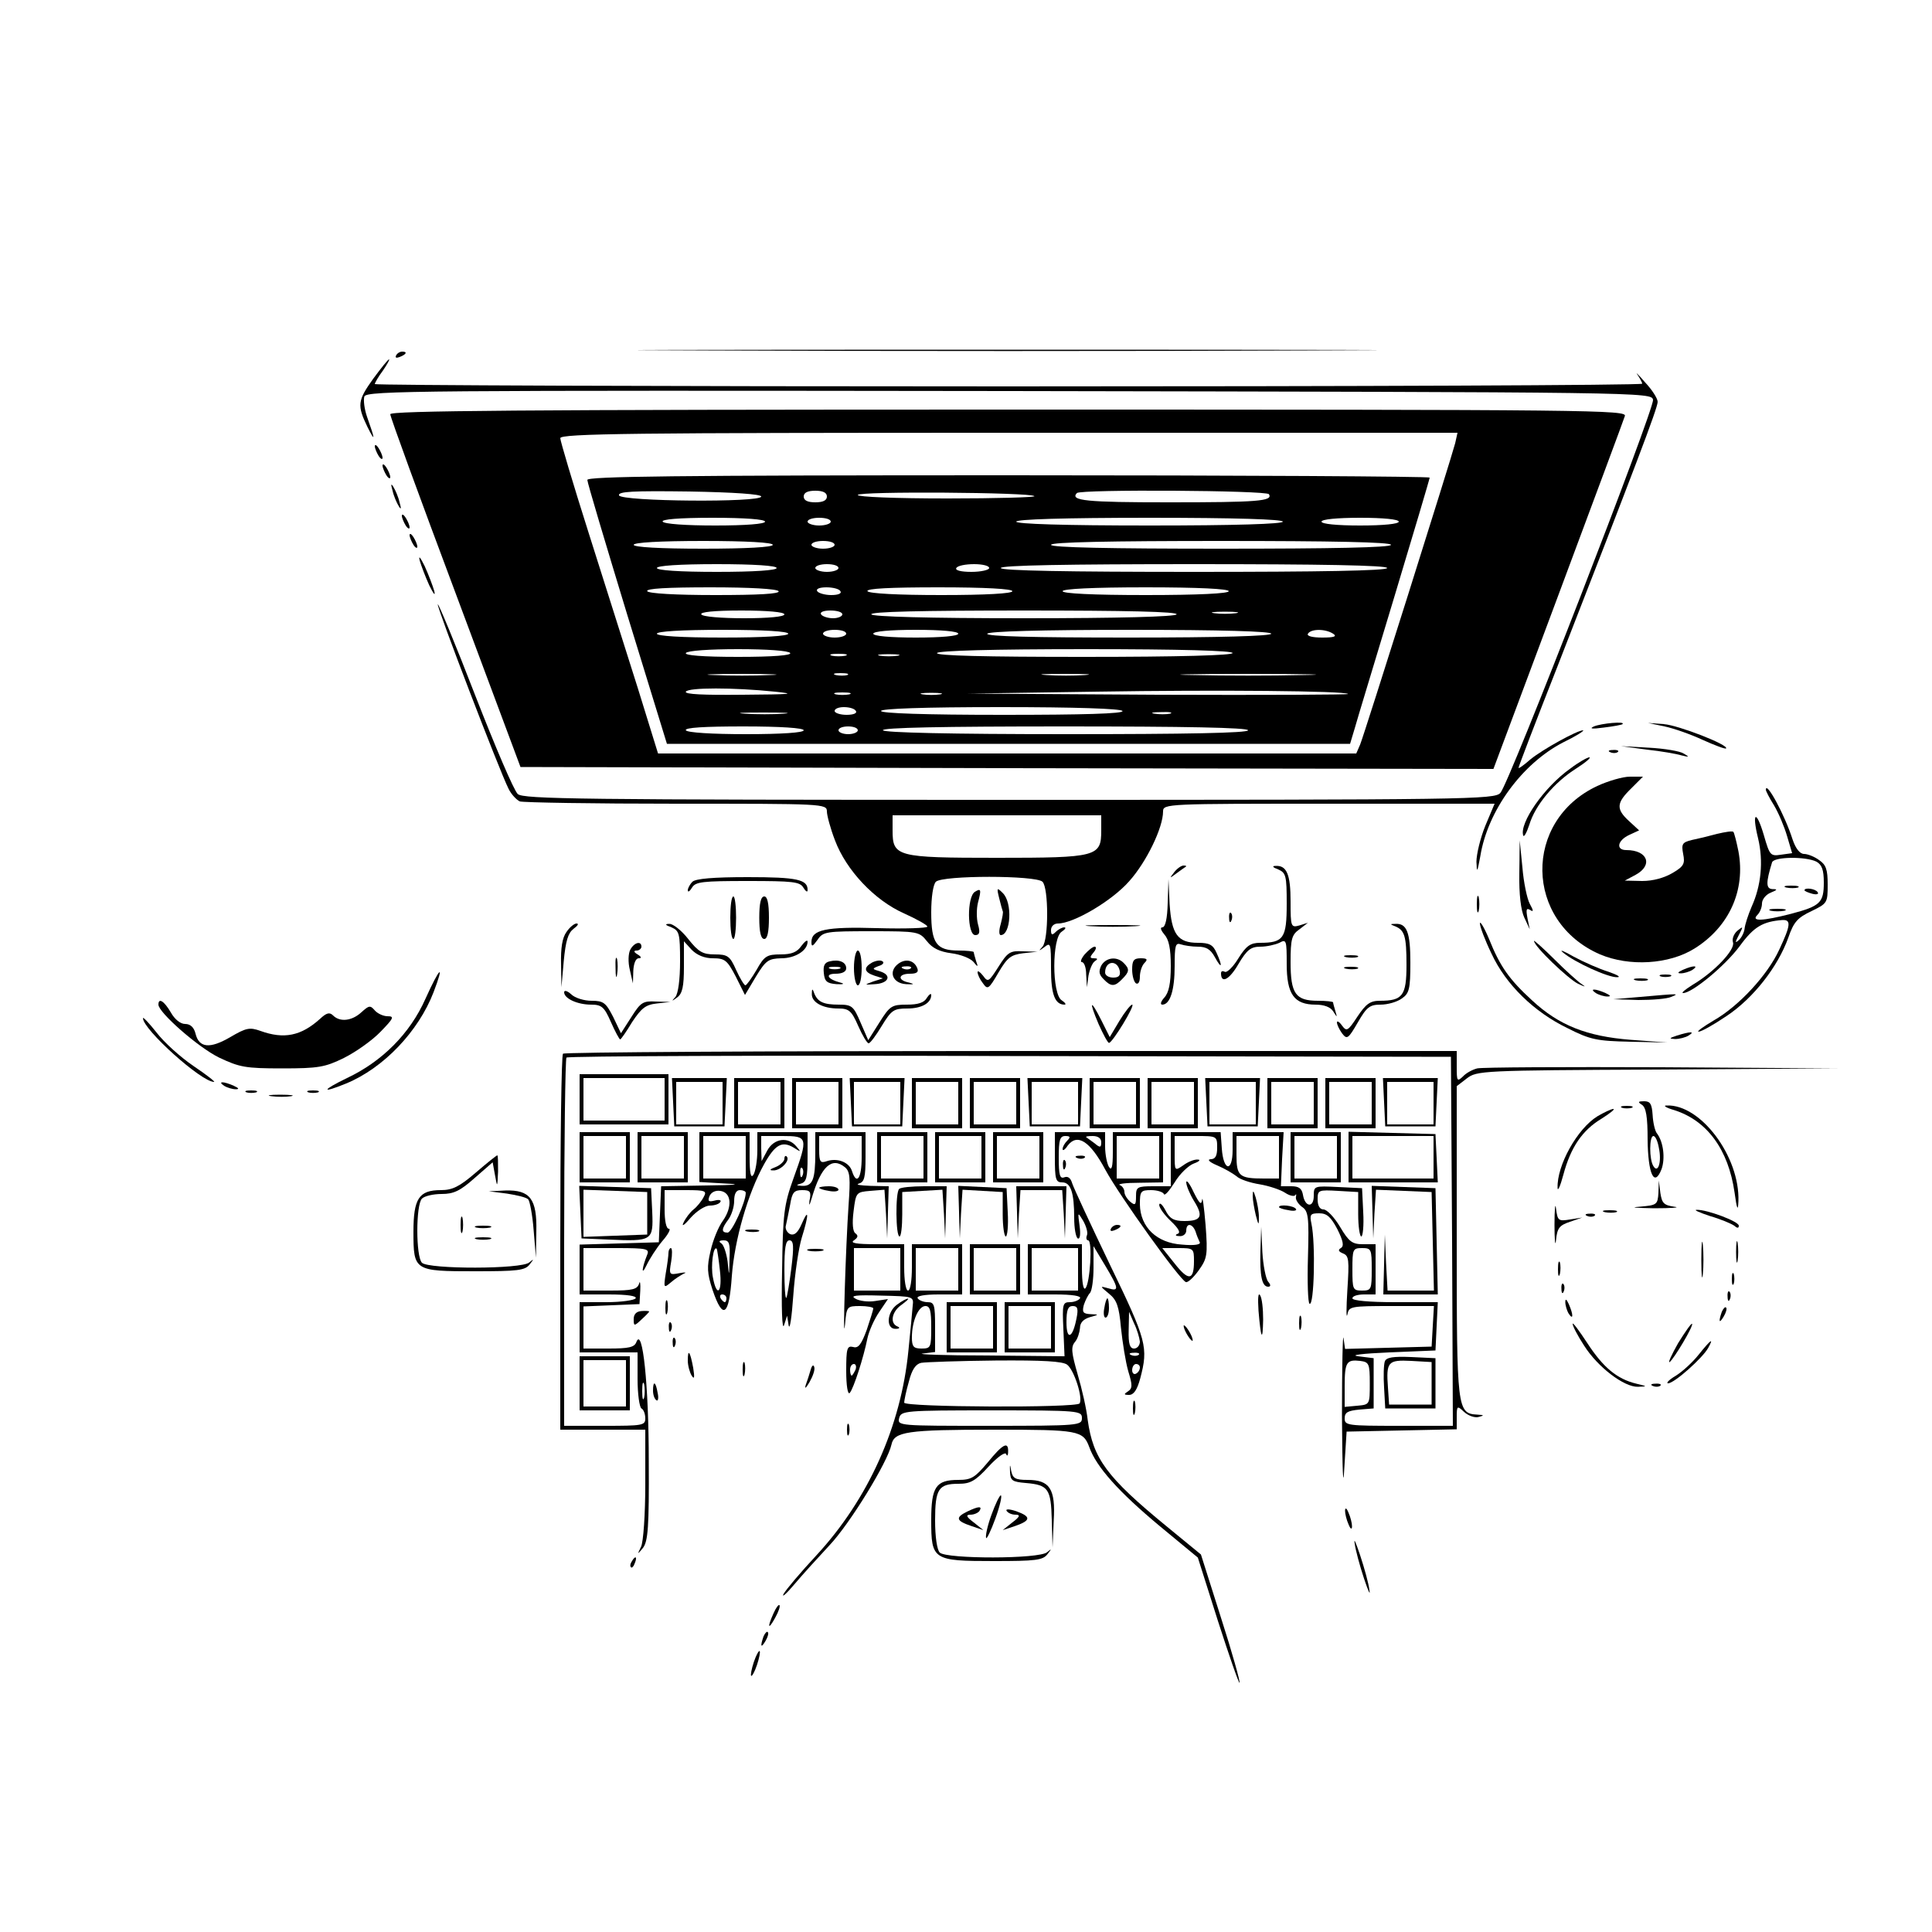 <?xml version="1.0" standalone="no"?>
<!DOCTYPE svg PUBLIC "-//W3C//DTD SVG 20010904//EN"
 "http://www.w3.org/TR/2001/REC-SVG-20010904/DTD/svg10.dtd">
<svg version="1.0" xmlns="http://www.w3.org/2000/svg"
 width="500pt" height="500pt" viewBox="0 0 500 500"
 preserveAspectRatio="xMidYMid meet">

<g transform="translate(0,500) scale(0.1,-0.1)"
fill="#000000" stroke="none">
<path d="M1833 4093 c428 -2 1126 -2 1550 0 425 1 75 2 -778 2 -852 0 -1200
-1 -772 -2z"/>
<path d="M1025 4080 c-3 -6 1 -7 9 -4 18 7 21 14 7 14 -6 0 -13 -4 -16 -10z"/>
<path d="M966 4020 c-41 -57 -42 -69 -15 -125 21 -42 20 -33 -1 26 -7 20 -10
44 -7 53 6 15 140 16 1669 14 1654 -3 1663 -3 1666 -23 3 -25 -372 -992 -395
-1017 -15 -17 -78 -18 -1271 -18 -1113 0 -1257 2 -1272 15 -10 9 -59 124 -110
255 -51 132 -95 238 -97 236 -4 -4 160 -432 183 -477 7 -15 21 -29 29 -33 9
-3 192 -6 406 -6 380 0 389 0 389 -20 0 -10 9 -44 21 -75 29 -77 102 -155 179
-189 33 -15 60 -30 60 -34 0 -4 -58 -6 -129 -4 -134 4 -171 -4 -171 -36 0 -13
3 -12 16 6 14 21 22 22 139 22 121 0 124 -1 144 -26 14 -18 33 -27 63 -31 24
-3 49 -13 57 -22 12 -15 13 -14 7 2 -3 10 -6 21 -6 23 0 2 -18 4 -39 4 -58 0
-71 19 -71 99 0 39 5 72 12 79 17 17 259 17 276 0 16 -16 16 -150 0 -168 -11
-12 -10 -12 5 -1 16 13 17 9 17 -56 0 -66 10 -93 35 -93 5 0 2 5 -7 11 -26 15
-26 163 0 178 9 6 12 11 6 11 -5 0 -15 -5 -22 -12 -9 -9 -12 -8 -12 5 0 10 8
17 18 17 40 0 139 58 184 109 45 50 88 139 88 181 0 20 9 20 429 20 l429 0
-24 -57 c-13 -32 -23 -74 -23 -93 1 -30 2 -29 10 14 19 118 108 240 215 295
33 16 55 30 51 31 -15 0 -104 -49 -136 -75 -17 -15 -31 -25 -31 -22 0 3 45
121 101 263 201 516 259 668 259 684 0 9 -15 32 -33 51 -17 20 -26 28 -19 19
6 -9 12 -20 12 -23 0 -4 -738 -7 -1640 -7 -902 0 -1640 3 -1640 6 0 3 9 19 21
35 11 16 18 29 16 29 -3 0 -21 -23 -41 -50z m1884 -1169 c0 -68 -10 -71 -270
-71 -260 0 -270 3 -270 71 l0 39 270 0 270 0 0 -39z"/>
<path d="M1010 3928 c0 -7 76 -215 169 -463 l168 -450 1259 -3 1259 -2 167
447 c92 247 170 456 173 466 7 16 -73 17 -1594 17 -1274 0 -1601 -3 -1601 -12z
m2756 -75 c-10 -39 -235 -753 -246 -780 l-10 -23 -903 0 -904 0 -52 168 c-29
92 -86 272 -127 401 -41 129 -74 240 -74 247 0 12 190 14 1161 14 l1161 0 -6
-27z"/>
<path d="M1520 3758 c0 -7 47 -164 103 -348 l103 -335 884 0 884 0 12 40 c6
22 53 176 103 342 50 166 91 304 91 307 0 3 -490 6 -1090 6 -865 0 -1090 -3
-1090 -12z m450 -43 c0 -16 -362 -13 -368 3 -3 10 35 12 182 10 116 -2 186 -7
186 -13z m170 0 c0 -10 -10 -15 -30 -15 -20 0 -30 5 -30 15 0 10 10 15 30 15
20 0 30 -5 30 -15z m537 1 c4 -3 -98 -6 -225 -6 -136 0 -232 4 -232 9 0 10
447 7 457 -3z m607 5 c11 -18 -29 -21 -259 -21 -212 0 -257 4 -238 24 10 10
491 7 497 -3z m-1304 -71 c0 -6 -50 -10 -129 -10 -76 0 -132 4 -136 10 -4 6
42 10 129 10 84 0 136 -4 136 -10z m170 0 c0 -5 -13 -10 -30 -10 -16 0 -30 5
-30 10 0 6 14 10 30 10 17 0 30 -4 30 -10z m1170 0 c0 -6 -122 -10 -345 -10
-223 0 -345 4 -345 10 0 6 122 10 345 10 223 0 345 -4 345 -10z m300 0 c0 -6
-40 -10 -100 -10 -60 0 -100 4 -100 10 0 6 40 10 100 10 60 0 100 -4 100 -10z
m-1620 -60 c0 -6 -67 -10 -180 -10 -113 0 -180 4 -180 10 0 6 67 10 180 10
113 0 180 -4 180 -10z m160 0 c0 -5 -13 -10 -30 -10 -16 0 -30 5 -30 10 0 6
14 10 30 10 17 0 30 -4 30 -10z m1440 0 c0 -7 -153 -10 -440 -10 -287 0 -440
3 -440 10 0 7 153 10 440 10 287 0 440 -3 440 -10z m-1590 -60 c0 -6 -58 -10
-155 -10 -97 0 -155 4 -155 10 0 6 58 10 155 10 97 0 155 -4 155 -10z m160 0
c0 -5 -13 -10 -30 -10 -16 0 -30 5 -30 10 0 6 14 10 30 10 17 0 30 -4 30 -10z
m390 0 c0 -5 -21 -10 -46 -10 -27 0 -43 4 -39 10 3 6 24 10 46 10 21 0 39 -4
39 -10z m1030 0 c0 -7 -173 -10 -500 -10 -327 0 -500 3 -500 10 0 7 173 10
500 10 327 0 500 -3 500 -10z m-1575 -60 c4 -7 -53 -10 -164 -10 -102 0 -172
4 -176 10 -4 7 53 10 164 10 102 0 172 -4 176 -10z m160 0 c4 -6 -6 -10 -24
-10 -16 0 -33 5 -36 10 -4 6 6 10 24 10 16 0 33 -4 36 -10z m445 0 c0 -6 -68
-10 -184 -10 -113 0 -187 4 -191 10 -4 7 60 10 184 10 121 0 191 -4 191 -10z
m560 0 c0 -6 -78 -10 -215 -10 -137 0 -215 4 -215 10 0 6 78 10 215 10 137 0
215 -4 215 -10z m-1150 -60 c0 -6 -41 -10 -104 -10 -59 0 -108 4 -111 10 -4 6
33 10 104 10 67 0 111 -4 111 -10z m150 0 c0 -5 -11 -10 -24 -10 -14 0 -28 5
-31 10 -4 6 7 10 24 10 17 0 31 -4 31 -10z m865 0 c-4 -6 -147 -10 -395 -10
-248 0 -391 4 -395 10 -4 7 130 10 395 10 265 0 399 -3 395 -10z m153 3 c-16
-2 -40 -2 -55 0 -16 2 -3 4 27 4 30 0 43 -2 28 -4z m-1158 -53 c0 -6 -63 -10
-170 -10 -107 0 -170 4 -170 10 0 6 63 10 170 10 107 0 170 -4 170 -10z m150
0 c0 -5 -13 -10 -30 -10 -16 0 -30 5 -30 10 0 6 14 10 30 10 17 0 30 -4 30
-10z m290 0 c0 -6 -43 -10 -110 -10 -67 0 -110 4 -110 10 0 6 43 10 110 10 67
0 110 -4 110 -10z m810 0 c0 -6 -130 -10 -371 -10 -244 0 -368 3 -364 10 4 6
138 10 371 10 236 0 364 -4 364 -10z m160 0 c11 -7 3 -10 -28 -10 -26 0 -41 4
-37 10 8 13 45 13 65 0z m-1405 -50 c4 -6 -43 -10 -135 -10 -92 0 -139 4 -135
10 4 6 60 10 135 10 75 0 131 -4 135 -10z m1145 0 c0 -6 -135 -10 -386 -10
-254 0 -383 3 -379 10 4 6 143 10 386 10 246 0 379 -4 379 -10z m-1002 -7
c-10 -2 -26 -2 -35 0 -10 3 -2 5 17 5 19 0 27 -2 18 -5z m135 0 c-13 -2 -33
-2 -45 0 -13 2 -3 4 22 4 25 0 35 -2 23 -4z m-330 -50 c-40 -2 -106 -2 -145 0
-40 1 -8 3 72 3 80 0 112 -2 73 -3z m200 0 c-7 -2 -21 -2 -30 0 -10 3 -4 5 12
5 17 0 24 -2 18 -5z m615 0 c-26 -2 -71 -2 -100 0 -29 2 -8 3 47 3 55 0 79 -1
53 -3z m565 0 c-79 -2 -207 -2 -285 0 -79 1 -15 3 142 3 157 0 221 -2 143 -3z
m-1368 -43 c58 -6 44 -7 -83 -8 -100 -1 -151 1 -147 8 7 11 123 11 230 0z
m1484 -6 c2 -2 -218 -3 -490 -2 l-494 3 335 5 c312 5 640 2 649 -6z m-1291 -1
c-10 -2 -26 -2 -35 0 -10 3 -2 5 17 5 19 0 27 -2 18 -5z m235 0 c-13 -2 -33
-2 -45 0 -13 2 -3 4 22 4 25 0 35 -2 23 -4z m-218 -43 c4 -6 -7 -10 -24 -10
-17 0 -31 5 -31 10 0 6 11 10 24 10 14 0 28 -4 31 -10z m690 0 c4 -7 -102 -10
-309 -10 -204 0 -316 4 -316 10 0 6 110 10 309 10 196 0 312 -4 316 -10z
m-877 -7 c-26 -2 -71 -2 -100 0 -29 2 -8 3 47 3 55 0 79 -1 53 -3z m1000 0
c-10 -2 -28 -2 -40 0 -13 2 -5 4 17 4 22 1 32 -1 23 -4z m-948 -43 c0 -6 -56
-10 -149 -10 -89 0 -152 4 -156 10 -4 7 48 10 149 10 97 0 156 -4 156 -10z
m140 0 c0 -5 -11 -10 -25 -10 -14 0 -25 5 -25 10 0 6 11 10 25 10 14 0 25 -4
25 -10z m1010 0 c0 -7 -163 -10 -469 -10 -303 0 -472 4 -476 10 -4 7 155 10
469 10 311 0 476 -3 476 -10z"/>
<path d="M970 3845 c0 -5 5 -17 10 -25 5 -8 10 -10 10 -5 0 6 -5 17 -10 25 -5
8 -10 11 -10 5z"/>
<path d="M990 3795 c0 -5 5 -17 10 -25 5 -8 10 -10 10 -5 0 6 -5 17 -10 25 -5
8 -10 11 -10 5z"/>
<path d="M1016 3730 c3 -14 11 -32 16 -40 6 -10 7 -7 2 10 -3 14 -11 32 -16
40 -6 10 -7 7 -2 -10z"/>
<path d="M1040 3665 c0 -5 5 -17 10 -25 5 -8 10 -10 10 -5 0 6 -5 17 -10 25
-5 8 -10 11 -10 5z"/>
<path d="M1060 3615 c0 -5 5 -17 10 -25 5 -8 10 -10 10 -5 0 6 -5 17 -10 25
-5 8 -10 11 -10 5z"/>
<path d="M1086 3550 c4 -14 15 -43 25 -65 11 -22 16 -29 13 -15 -4 14 -15 43
-25 65 -11 22 -16 29 -13 15z"/>
<path d="M4125 3120 c-13 -6 -5 -7 25 -3 25 3 47 7 49 9 9 8 -55 2 -74 -6z"/>
<path d="M4308 3120 c24 -5 69 -21 99 -35 31 -14 58 -24 60 -22 8 9 -123 60
-161 63 l-41 3 43 -9z"/>
<path d="M4262 3060 c37 -4 77 -11 90 -15 20 -5 21 -4 5 5 -9 6 -50 13 -90 15
l-72 4 67 -9z"/>
<path d="M4168 3053 c7 -3 16 -2 19 1 4 3 -2 6 -13 5 -11 0 -14 -3 -6 -6z"/>
<path d="M4064 3011 c-68 -48 -132 -141 -122 -173 2 -6 9 7 16 28 15 50 64
109 121 145 25 16 40 29 34 29 -5 0 -28 -13 -49 -29z"/>
<path d="M4134 2966 c-193 -90 -189 -351 7 -436 76 -32 178 -26 244 15 90 56
133 151 114 252 -5 25 -11 48 -13 50 -2 3 -21 0 -42 -5 -22 -6 -51 -13 -66
-16 -24 -6 -27 -10 -22 -36 5 -25 2 -32 -27 -49 -22 -13 -51 -21 -79 -21 l-45
1 28 15 c46 25 31 64 -24 64 -28 0 -23 25 7 39 l26 12 -26 24 c-34 31 -33 47
5 84 l31 31 -34 0 c-18 0 -56 -11 -84 -24z"/>
<path d="M4570 2956 c0 -3 9 -21 21 -40 12 -20 27 -56 34 -80 l13 -44 -29 -4
c-27 -4 -29 -2 -44 50 -20 68 -32 61 -15 -8 14 -59 8 -122 -17 -177 -9 -21
-17 -46 -18 -56 -1 -10 -8 -24 -15 -30 -10 -9 -10 -6 0 13 12 23 12 24 -4 11
-9 -8 -14 -21 -11 -30 6 -19 -49 -77 -105 -110 -19 -12 -30 -21 -24 -21 23 0
108 70 146 121 37 51 60 64 111 68 23 1 21 -14 -8 -76 -30 -66 -105 -147 -170
-184 -27 -16 -45 -29 -39 -29 7 0 39 18 73 41 69 46 132 127 159 202 14 41 24
52 60 69 41 20 42 21 42 69 0 38 -4 51 -22 63 -12 9 -30 16 -39 16 -11 0 -22
14 -30 38 -20 63 -69 153 -69 128z m131 -186 c14 -8 19 -21 19 -54 0 -52 -9
-61 -85 -81 -74 -19 -104 -20 -87 -3 7 7 12 20 12 30 0 10 10 23 23 28 17 7
18 9 4 9 -17 1 -17 17 -1 69 4 15 87 16 115 2z"/>
<path d="M4623 2703 c9 -2 23 -2 30 0 6 3 -1 5 -18 5 -16 0 -22 -2 -12 -5z"/>
<path d="M4670 2696 c0 -2 9 -6 20 -9 11 -3 18 -1 14 4 -5 9 -34 13 -34 5z"/>
<path d="M4583 2643 c9 -2 25 -2 35 0 9 3 1 5 -18 5 -19 0 -27 -2 -17 -5z"/>
<path d="M3932 2740 c-1 -54 4 -96 13 -115 l14 -30 -6 29 c-4 22 -3 27 7 21 9
-6 9 -2 -1 16 -7 13 -16 56 -19 94 l-7 70 -1 -85z"/>
<path d="M3039 2743 c-13 -17 -13 -17 6 -3 11 8 22 16 24 17 2 2 0 3 -6 3 -6
0 -17 -8 -24 -17z"/>
<path d="M3308 2750 c20 -9 22 -16 22 -89 0 -89 -8 -101 -69 -101 -25 0 -36
-8 -56 -40 -14 -23 -30 -38 -35 -35 -6 3 -10 2 -10 -4 0 -28 22 -16 45 24 22
37 32 45 57 45 16 0 38 5 49 10 18 10 19 7 19 -55 0 -78 19 -105 75 -105 21 0
38 -6 45 -17 11 -17 11 -17 6 0 -3 10 -6 21 -6 23 0 2 -18 4 -39 4 -58 0 -71
18 -71 100 0 60 3 71 23 85 l22 17 -22 -7 c-22 -6 -23 -4 -23 62 0 70 -10 94
-39 92 -10 0 -7 -4 7 -9z"/>
<path d="M1792 2718 c-7 -7 -12 -17 -12 -22 0 -6 5 -3 11 7 9 15 27 17 144 17
117 0 135 -2 144 -17 6 -10 11 -13 11 -7 1 28 -27 34 -155 34 -89 0 -135 -4
-143 -12z"/>
<path d="M3022 2663 c-1 -40 -6 -63 -14 -63 -6 0 -4 -7 5 -18 12 -13 17 -37
17 -82 0 -45 -5 -69 -17 -82 -9 -10 -11 -18 -5 -18 20 0 32 37 32 100 0 53 2
61 16 56 9 -3 29 -6 44 -6 22 0 33 -7 44 -27 18 -33 21 -25 4 12 -9 20 -18 25
-48 25 -52 0 -68 22 -73 100 l-3 65 -2 -62z"/>
<path d="M2523 2692 c-21 -13 -20 -112 1 -112 11 0 13 7 7 28 -4 15 -4 40 0
56 9 34 8 38 -8 28z"/>
<path d="M2586 2675 c4 -16 8 -31 9 -33 2 -2 -1 -17 -5 -33 -5 -16 -5 -29 0
-29 26 0 31 84 5 109 -15 15 -16 14 -9 -14z"/>
<path d="M3822 2660 c0 -19 2 -27 5 -17 2 9 2 25 0 35 -3 9 -5 1 -5 -18z"/>
<path d="M1890 2625 c0 -30 3 -55 8 -55 4 0 7 25 7 55 0 30 -3 55 -7 55 -5 0
-8 -25 -8 -55z"/>
<path d="M1965 2625 c0 -37 4 -55 13 -55 8 0 12 18 12 55 0 37 -4 55 -12 55
-9 0 -13 -18 -13 -55z"/>
<path d="M3181 2624 c0 -11 3 -14 6 -6 3 7 2 16 -1 19 -3 4 -6 -2 -5 -13z"/>
<path d="M3830 2610 c0 -8 13 -43 30 -78 37 -80 110 -151 197 -193 59 -30 76
-33 162 -35 l96 -2 -95 7 c-113 9 -185 37 -255 102 -59 54 -83 88 -111 158
-13 31 -24 49 -24 41z"/>
<path d="M1466 2588 c-11 -15 -15 -42 -14 -83 l1 -60 6 68 c5 52 11 72 25 83
11 8 15 14 8 14 -6 0 -18 -10 -26 -22z"/>
<path d="M1738 2600 c20 -9 22 -16 22 -88 0 -48 -5 -83 -12 -92 -11 -12 -10
-12 5 -1 13 10 17 28 17 79 l0 66 20 -22 c14 -14 33 -22 55 -22 31 0 37 -5 59
-47 l24 -48 28 47 c26 43 33 47 66 48 36 0 68 20 68 43 0 6 -7 1 -16 -11 -11
-16 -25 -22 -54 -22 -35 0 -42 -4 -62 -40 -13 -22 -26 -40 -29 -40 -3 0 -14
18 -24 40 -16 36 -22 40 -55 40 -31 0 -42 6 -69 40 -17 22 -40 40 -49 39 -12
0 -11 -3 6 -9z"/>
<path d="M2823 2603 c31 -2 83 -2 115 0 31 2 5 3 -58 3 -63 0 -89 -1 -57 -3z"/>
<path d="M3610 2603 c25 -10 30 -25 30 -100 0 -80 -10 -93 -69 -93 -25 0 -36
-8 -58 -41 -25 -38 -28 -39 -40 -23 -7 10 -13 13 -13 8 0 -6 6 -18 13 -28 13
-17 16 -15 41 28 23 40 31 46 59 46 18 0 43 7 55 16 19 13 22 24 22 93 0 78
-9 102 -39 100 -14 0 -14 -1 -1 -6z"/>
<path d="M3970 2565 c0 -14 88 -98 114 -111 17 -8 22 -9 11 -2 -11 7 -44 37
-72 65 -29 29 -53 50 -53 48z"/>
<path d="M1631 2542 c-5 -10 -6 -32 -1 -52 l8 -35 1 33 c1 18 6 32 14 32 8 0
7 4 -3 10 -10 6 -11 10 -2 10 6 0 12 5 12 10 0 16 -19 11 -29 -8z"/>
<path d="M2807 2530 c-9 -11 -12 -20 -7 -20 6 0 11 -15 11 -32 l2 -33 4 30 c3
16 10 33 16 37 9 6 8 8 -2 8 -11 0 -11 3 -1 15 7 8 8 15 3 15 -5 0 -16 -9 -26
-20z"/>
<path d="M4045 2535 c29 -25 117 -65 140 -64 11 0 1 6 -22 14 -23 7 -64 25
-90 39 -26 15 -39 20 -28 11z"/>
<path d="M2210 2495 c0 -25 5 -45 10 -45 6 0 10 20 10 45 0 25 -4 45 -10 45
-5 0 -10 -20 -10 -45z"/>
<path d="M2584 2498 c-25 -39 -27 -41 -40 -23 -8 10 -14 14 -14 9 0 -6 6 -19
14 -29 12 -17 15 -15 40 28 23 39 32 46 64 50 l37 4 -37 1 c-34 2 -40 -2 -64
-40z"/>
<path d="M1593 2495 c0 -22 2 -30 4 -17 2 12 2 30 0 40 -3 9 -5 -1 -4 -23z"/>
<path d="M3483 2523 c9 -2 23 -2 30 0 6 3 -1 5 -18 5 -16 0 -22 -2 -12 -5z"/>
<path d="M2147 2512 c-13 -3 -17 -11 -15 -30 2 -22 8 -27 33 -29 18 -1 22 1
10 4 -34 9 -41 23 -12 23 16 0 27 5 27 14 0 16 -18 24 -43 18z m26 -19 c-7 -2
-19 -2 -25 0 -7 3 -2 5 12 5 14 0 19 -2 13 -5z"/>
<path d="M2257 2509 c-23 -13 -21 -25 6 -34 l22 -7 -25 -8 c-24 -9 -24 -9 4
-7 36 2 45 23 14 33 -21 6 -22 7 -4 14 11 3 15 9 10 12 -5 4 -17 2 -27 -3z"/>
<path d="M2325 2506 c-27 -20 -15 -51 20 -53 20 -1 23 0 8 4 -31 6 -29 23 2
23 17 0 23 4 19 14 -8 21 -30 26 -49 12z m32 -12 c-3 -3 -12 -4 -19 -1 -8 3
-5 6 6 6 11 1 17 -2 13 -5z"/>
<path d="M2850 2501 c-7 -15 -6 -23 6 -35 19 -20 29 -20 48 0 19 19 20 26 4
42 -18 18 -46 14 -58 -7z m48 -14 c2 -12 -3 -17 -17 -17 -12 0 -21 6 -21 13 0
31 32 34 38 4z"/>
<path d="M2930 2491 c0 -17 5 -33 10 -36 6 -3 10 4 10 17 0 13 5 29 12 36 9 9
7 12 -10 12 -18 0 -22 -6 -22 -29z"/>
<path d="M3483 2493 c9 -2 23 -2 30 0 6 3 -1 5 -18 5 -16 0 -22 -2 -12 -5z"/>
<path d="M4355 2490 c-13 -6 -15 -9 -5 -9 8 0 22 4 30 9 18 12 2 12 -25 0z"/>
<path d="M1101 2415 c-40 -90 -112 -162 -203 -205 -66 -32 -68 -41 -2 -14 97
40 187 135 226 236 29 76 17 67 -21 -17z"/>
<path d="M4298 2473 c6 -2 18 -2 25 0 6 3 1 5 -13 5 -14 0 -19 -2 -12 -5z"/>
<path d="M4233 2463 c9 -2 23 -2 30 0 6 3 -1 5 -18 5 -16 0 -22 -2 -12 -5z"/>
<path d="M1460 2432 c0 -16 34 -32 70 -32 27 0 34 -6 51 -45 11 -25 22 -45 24
-45 2 0 16 20 31 45 24 36 35 45 64 48 l35 4 -37 1 c-34 2 -40 -2 -64 -40
l-27 -42 -20 42 c-19 37 -25 42 -56 42 -19 0 -43 7 -53 17 -10 9 -18 11 -18 5z"/>
<path d="M2101 2428 c-1 -22 28 -38 69 -38 27 0 34 -6 51 -45 11 -25 23 -45
27 -45 4 0 19 20 34 45 25 41 31 45 66 45 37 0 62 14 62 35 0 5 -5 2 -11 -7
-7 -13 -23 -18 -52 -18 -39 0 -44 -3 -71 -46 l-29 -46 -20 46 c-18 42 -22 46
-56 46 -40 0 -55 7 -64 30 -4 12 -6 12 -6 -2z"/>
<path d="M4130 2430 c8 -5 22 -9 30 -9 10 0 8 3 -5 9 -27 12 -43 12 -25 0z"/>
<path d="M4245 2420 l-70 -6 65 -2 c36 0 74 3 85 8 22 9 22 9 -80 0z"/>
<path d="M410 2400 c0 -20 102 -110 157 -137 53 -25 68 -28 163 -28 94 0 111
3 160 27 30 15 73 45 95 68 34 35 36 40 18 40 -11 0 -26 7 -33 15 -12 14 -15
13 -35 -5 -24 -22 -55 -26 -73 -8 -9 9 -17 7 -34 -9 -49 -44 -93 -53 -154 -31
-28 10 -37 8 -78 -16 -53 -31 -81 -28 -90 9 -4 16 -13 25 -27 25 -12 0 -27 12
-37 30 -17 29 -32 39 -32 20z"/>
<path d="M2843 2350 c12 -27 24 -49 27 -49 9 0 69 99 60 99 -4 0 -19 -19 -33
-42 l-25 -42 -21 42 c-29 58 -34 53 -8 -8z"/>
<path d="M370 2365 c0 -29 151 -165 184 -165 4 0 -19 18 -53 41 -34 23 -77 62
-96 87 -19 24 -35 41 -35 37z"/>
<path d="M4340 2320 c-21 -7 -21 -8 -5 -9 11 0 27 4 35 9 18 11 5 11 -30 0z"/>
<path d="M1457 2273 c-4 -3 -7 -224 -7 -490 l0 -483 110 0 110 0 0 -141 c0
-78 -5 -150 -11 -162 -10 -21 -10 -21 5 -3 13 17 16 54 15 225 0 197 -16 349
-32 308 -5 -14 -20 -17 -72 -17 l-65 0 0 55 0 54 73 3 72 3 2 35 c1 19 -1 27
-3 18 -5 -15 -17 -18 -75 -18 l-69 0 0 55 0 55 86 0 c78 0 85 -2 79 -17 -14
-35 -16 -57 -2 -28 8 17 26 45 41 63 15 17 23 32 17 32 -7 0 -11 21 -11 50 l0
50 55 0 c51 0 55 -2 46 -18 -5 -10 -17 -25 -26 -32 -9 -7 -21 -23 -26 -34 -6
-12 2 -7 18 12 16 18 38 32 50 32 12 0 24 4 27 9 4 5 -3 7 -14 4 -16 -4 -19
-2 -14 11 4 10 15 16 28 14 29 -4 32 -41 7 -77 -12 -16 -26 -51 -32 -78 -10
-42 -9 -58 5 -101 27 -80 43 -68 50 36 7 93 41 213 84 290 28 50 46 60 76 42
19 -12 20 -12 7 3 -21 26 -58 21 -75 -10 l-15 -28 -1 33 0 32 55 0 c66 0 67
-3 28 -111 -24 -67 -27 -90 -29 -239 -2 -94 0 -154 5 -140 l8 25 4 -25 c3 -14
8 21 12 77 4 57 14 124 22 150 19 61 18 78 0 36 -10 -23 -19 -31 -30 -27 -8 4
-14 14 -11 23 2 9 7 33 11 54 5 31 10 37 31 37 21 0 24 -4 19 -27 -2 -16 0
-13 6 7 24 82 52 107 86 79 13 -11 14 -28 9 -99 -7 -101 -16 -376 -9 -307 4
46 5 47 39 47 18 0 34 -3 34 -6 0 -4 -8 -29 -17 -56 -14 -38 -22 -48 -35 -44
-16 4 -18 -4 -18 -62 0 -38 4 -62 9 -57 10 11 36 92 46 142 4 18 17 48 30 67
l23 34 -33 -5 c-18 -3 -41 0 -51 6 -15 8 0 10 66 8 84 -2 85 -2 82 -27 -1 -14
-6 -65 -11 -115 -19 -196 -104 -385 -238 -530 -41 -44 -79 -89 -85 -100 -6
-11 7 0 28 25 21 25 62 70 90 100 54 57 151 216 161 261 7 34 39 39 268 39
216 0 228 -2 244 -45 18 -51 76 -116 183 -205 l98 -81 52 -164 c29 -90 54
-162 56 -160 2 2 -19 78 -48 168 l-52 164 -89 73 c-155 127 -190 175 -204 275
-3 28 -15 81 -26 118 -16 56 -18 71 -7 84 7 8 12 25 13 36 0 14 9 23 25 28 25
7 25 7 2 8 -19 1 -22 5 -17 24 4 12 11 26 16 31 5 6 9 35 9 65 l0 56 30 -50
c36 -60 37 -68 8 -59 -22 6 -22 6 2 -14 20 -16 26 -32 31 -88 4 -38 12 -89 19
-113 11 -36 11 -44 -1 -52 -11 -7 -11 -9 3 -9 12 0 21 13 29 43 21 80 17 97
-78 293 -50 104 -94 199 -98 211 -4 14 -11 20 -21 16 -11 -4 -14 6 -14 51 0
46 3 56 17 56 13 0 14 -3 5 -12 -7 -7 -12 -16 -12 -22 0 -5 6 -2 13 9 25 33
58 12 98 -63 37 -68 192 -284 208 -290 5 -2 20 12 33 30 22 31 24 39 18 118
-4 47 -8 76 -9 65 -2 -15 -7 -10 -22 20 -10 22 -19 33 -19 25 0 -8 9 -30 20
-48 25 -40 19 -52 -25 -52 -27 0 -38 6 -49 28 -8 15 -15 21 -16 14 0 -8 14
-27 30 -42 20 -19 26 -30 18 -33 -8 -3 -6 -6 5 -6 9 -1 17 6 17 14 0 21 16 19
24 -2 3 -10 8 -22 11 -28 3 -6 -14 -9 -46 -6 -65 4 -108 45 -109 104 0 34 2
37 29 37 16 0 31 -5 33 -10 2 -6 14 8 28 30 13 22 36 44 50 49 14 5 18 10 10
10 -9 1 -26 -6 -38 -15 -22 -15 -22 -15 -22 30 l0 46 55 0 c54 0 55 0 55 -30
0 -22 -5 -30 -17 -30 -10 -1 -2 -8 17 -16 19 -8 41 -21 50 -28 8 -8 35 -17 60
-21 24 -4 54 -14 66 -22 12 -8 24 -10 26 -6 3 4 3 2 2 -4 -2 -7 5 -18 15 -26
17 -11 19 -25 16 -130 -2 -64 0 -119 4 -121 12 -8 16 156 5 207 -5 24 -3 27
20 27 20 0 30 -9 47 -41 15 -30 18 -44 9 -49 -8 -5 -6 -9 6 -14 15 -6 16 -17
11 -94 -3 -48 -3 -77 0 -64 4 21 8 22 114 22 l110 0 -3 -52 -3 -53 -112 -3
-112 -3 -4 28 c-2 15 -4 -75 -4 -202 1 -143 3 -194 6 -135 l6 95 143 3 142 3
0 31 c0 30 1 31 19 14 11 -10 28 -16 38 -13 15 4 14 5 -4 6 -52 3 -53 13 -53
447 l0 403 26 20 c26 20 38 21 493 23 l466 3 -455 3 c-250 1 -465 0 -477 -3
-12 -3 -29 -12 -37 -21 -15 -14 -16 -12 -16 25 l0 41 -1153 0 c-635 0 -1157
-3 -1160 -7z m2301 -485 l2 -478 -140 0 c-132 0 -140 1 -140 19 0 16 8 20 38
23 l37 3 0 65 0 65 -40 5 c-23 3 11 7 80 10 l120 5 3 63 3 62 -111 0 c-67 0
-110 4 -110 10 0 6 14 10 30 10 l30 0 0 65 0 65 -33 0 c-27 0 -36 6 -59 45
-15 25 -34 45 -43 45 -9 0 -15 9 -15 26 0 24 2 25 53 22 l52 -3 0 -58 c0 -31
4 -57 8 -57 4 0 7 28 5 63 l-3 62 -62 3 c-62 3 -63 3 -63 -23 0 -32 -23 -29
-28 3 -3 16 -10 22 -30 22 l-27 0 3 70 4 70 -66 0 -66 0 0 -46 c0 -59 -24 -55
-28 4 l-3 42 -65 0 -64 0 0 -70 0 -70 -45 0 c-42 0 -45 -2 -45 -26 0 -22 -2
-25 -15 -14 -8 7 -15 18 -15 25 0 8 -6 16 -12 18 -7 3 15 6 50 6 l62 1 0 65 0
65 -65 0 -65 0 0 -52 c0 -38 -3 -49 -10 -38 -5 8 -10 32 -10 53 l0 37 -65 0
-65 0 0 -65 c0 -57 2 -65 19 -65 22 0 31 -26 31 -92 0 -26 4 -49 9 -53 6 -3 8
10 5 32 -5 37 -5 37 9 14 8 -14 13 -31 10 -38 -3 -7 -1 -13 3 -13 12 0 5 -112
-7 -124 -5 -6 -9 14 -9 52 l0 62 -70 0 -70 0 0 -65 0 -65 71 0 c44 0 68 -4 64
-10 -3 -5 -15 -10 -26 -10 -19 0 -20 -5 -17 -70 l3 -70 -200 2 c-110 0 -185 3
-167 5 l32 4 0 65 c0 57 -2 64 -19 64 -11 0 -23 5 -26 10 -4 6 17 10 54 10
l61 0 0 65 0 65 -65 0 -65 0 0 -60 c0 -33 -4 -60 -10 -60 -6 0 -10 27 -10 60
l0 60 -72 0 c-52 0 -69 3 -58 10 10 7 12 12 4 18 -7 4 -9 26 -5 57 6 49 7 50
43 53 l37 3 4 -63 3 -63 2 68 2 67 -47 1 c-27 1 -40 3 -30 6 14 4 17 16 17 69
l0 64 -65 0 -65 0 0 -54 c0 -69 -7 -86 -34 -85 -16 1 -17 2 -3 6 14 4 17 16
17 69 l0 64 -65 0 -65 0 0 -47 c0 -27 -5 -55 -10 -63 -7 -11 -10 3 -10 48 l0
62 -65 0 -65 0 0 -65 0 -64 68 -4 c44 -2 27 -4 -50 -5 l-117 -2 -3 -72 -3 -73
-102 -3 -103 -3 0 -64 0 -65 76 0 c47 0 73 -4 69 -10 -3 -5 -37 -10 -76 -10
l-69 0 0 -65 0 -65 75 0 75 0 0 -69 c0 -39 5 -73 10 -76 6 -3 10 -15 10 -26 0
-18 -8 -19 -105 -19 l-105 0 0 473 c0 261 3 477 6 480 4 4 520 6 1148 4 l1141
-2 3 -477z m-1828 217 l0 -55 -55 0 -55 0 0 55 0 55 55 0 55 0 0 -55z m300 0
c0 -55 -13 -73 -25 -36 -7 23 -37 35 -65 26 -17 -6 -20 -2 -20 29 l0 36 55 0
55 0 0 -55z m620 39 c0 -14 -3 -15 -17 -3 -10 7 -20 15 -22 16 -2 2 5 3 17 3
14 0 22 -6 22 -16z m150 -39 l0 -55 -55 0 -55 0 0 55 0 55 55 0 55 0 0 -55z
m310 0 l0 -55 -39 0 c-64 0 -71 6 -71 61 l0 49 55 0 55 0 0 -55z m-1233 -47
c-3 -8 -6 -5 -6 6 -1 11 2 17 5 13 3 -3 4 -12 1 -19z m-147 -45 c0 -24 -36
-103 -47 -103 -17 0 -16 10 2 34 8 11 15 32 15 48 0 18 5 28 15 28 8 0 15 -3
15 -7z m-42 -170 c-1 -48 -1 -48 -5 -8 -3 22 -10 43 -16 47 -8 5 -6 8 6 8 14
0 17 -8 15 -47z m160 -25 c-5 -40 -11 -74 -13 -77 -3 -2 -5 30 -5 72 0 57 3
77 13 77 11 0 12 -15 5 -72z m-185 -5 c7 -58 -8 -73 -18 -19 -6 29 1 84 10 74
1 -2 5 -27 8 -55z m467 2 l0 -55 -60 0 -60 0 0 55 0 55 60 0 60 0 0 -55z m150
0 l0 -55 -55 0 -55 0 0 55 0 55 55 0 55 0 0 -55z m310 0 l0 -55 -60 0 -60 0 0
55 0 55 60 0 60 0 0 -55z m300 21 c0 -50 -14 -52 -50 -6 l-32 40 41 0 c40 0
41 -1 41 -34z m460 -21 c0 -52 -1 -55 -25 -55 -24 0 -25 3 -25 55 0 52 1 55
25 55 24 0 25 -3 25 -55z m-1670 -75 c0 -5 -2 -10 -4 -10 -3 0 -8 5 -11 10 -3
6 -1 10 4 10 6 0 11 -4 11 -10z m530 -75 c0 -52 -1 -55 -25 -55 -21 0 -25 5
-25 29 0 42 17 81 35 81 12 0 15 -12 15 -55z m376 23 c-10 -52 -26 -58 -26
-10 0 32 4 42 16 42 13 0 15 -7 10 -32z m164 -60 c0 -10 -7 -18 -15 -18 -11 0
-15 12 -14 48 l1 47 13 -30 c8 -16 14 -38 15 -47z m-3 -34 c-3 -3 -12 -4 -19
-1 -8 3 -5 6 6 6 11 1 17 -2 13 -5z m-185 -26 c18 -14 41 -86 32 -100 -8 -12
-454 -10 -454 2 0 5 5 30 12 54 8 32 18 46 32 49 12 2 98 5 192 6 123 1 175
-2 186 -11z m783 -48 c0 -55 0 -55 -32 -58 l-33 -3 0 54 c0 62 5 69 40 65 23
-3 25 -7 25 -58z m-1331 35 c-4 -8 -8 -15 -10 -15 -2 0 -4 7 -4 15 0 8 4 15
10 15 5 0 7 -7 4 -15z m736 6 c0 -6 -4 -13 -10 -16 -5 -3 -10 1 -10 9 0 9 5
16 10 16 6 0 10 -4 10 -9z m-1283 -78 c-3 -10 -5 -2 -5 17 0 19 2 27 5 18 2
-10 2 -26 0 -35z m1133 -53 c0 -19 -7 -20 -239 -20 -234 0 -239 0 -234 20 5
19 14 20 239 20 227 0 234 -1 234 -20z"/>
<path d="M1500 2155 l0 -65 115 0 115 0 0 65 0 65 -115 0 -115 0 0 -65z m220
0 l0 -55 -105 0 -105 0 0 55 0 55 105 0 105 0 0 -55z"/>
<path d="M1742 2148 l3 -63 65 0 65 0 3 63 3 62 -71 0 -71 0 3 -62z m128 -3
l0 -55 -60 0 -60 0 0 55 0 55 60 0 60 0 0 -55z"/>
<path d="M1900 2145 l0 -65 65 0 65 0 0 65 0 65 -65 0 -65 0 0 -65z m120 0 l0
-55 -55 0 -55 0 0 55 0 55 55 0 55 0 0 -55z"/>
<path d="M2050 2145 l0 -65 65 0 65 0 0 65 0 65 -65 0 -65 0 0 -65z m120 0 l0
-55 -55 0 -55 0 0 55 0 55 55 0 55 0 0 -55z"/>
<path d="M2202 2148 l3 -63 65 0 65 0 3 63 3 62 -71 0 -71 0 3 -62z m128 -3
l0 -55 -60 0 -60 0 0 55 0 55 60 0 60 0 0 -55z"/>
<path d="M2360 2145 l0 -65 65 0 65 0 0 65 0 65 -65 0 -65 0 0 -65z m120 0 l0
-55 -55 0 -55 0 0 55 0 55 55 0 55 0 0 -55z"/>
<path d="M2510 2145 l0 -65 65 0 65 0 0 65 0 65 -65 0 -65 0 0 -65z m120 0 l0
-55 -55 0 -55 0 0 55 0 55 55 0 55 0 0 -55z"/>
<path d="M2662 2148 l3 -63 65 0 65 0 3 63 3 62 -71 0 -71 0 3 -62z m128 -3
l0 -55 -60 0 -60 0 0 55 0 55 60 0 60 0 0 -55z"/>
<path d="M2820 2145 l0 -65 65 0 65 0 0 65 0 65 -65 0 -65 0 0 -65z m120 0 l0
-55 -55 0 -55 0 0 55 0 55 55 0 55 0 0 -55z"/>
<path d="M2970 2145 l0 -65 65 0 65 0 0 65 0 65 -65 0 -65 0 0 -65z m120 0 l0
-55 -55 0 -55 0 0 55 0 55 55 0 55 0 0 -55z"/>
<path d="M3122 2148 l3 -63 65 0 65 0 3 63 3 62 -71 0 -71 0 3 -62z m128 -3
l0 -55 -60 0 -60 0 0 55 0 55 60 0 60 0 0 -55z"/>
<path d="M3280 2145 l0 -65 65 0 65 0 0 65 0 65 -65 0 -65 0 0 -65z m120 0 l0
-55 -55 0 -55 0 0 55 0 55 55 0 55 0 0 -55z"/>
<path d="M3430 2145 l0 -65 65 0 65 0 0 65 0 65 -65 0 -65 0 0 -65z m120 0 l0
-55 -55 0 -55 0 0 55 0 55 55 0 55 0 0 -55z"/>
<path d="M3582 2148 l3 -63 65 0 65 0 3 63 3 62 -71 0 -71 0 3 -62z m128 -3
l0 -55 -60 0 -60 0 0 55 0 55 60 0 60 0 0 -55z"/>
<path d="M1500 2005 l0 -65 65 0 65 0 0 65 0 65 -65 0 -65 0 0 -65z m120 0 l0
-55 -55 0 -55 0 0 55 0 55 55 0 55 0 0 -55z"/>
<path d="M1650 2005 l0 -65 65 0 65 0 0 65 0 65 -65 0 -65 0 0 -65z m120 0 l0
-55 -55 0 -55 0 0 55 0 55 55 0 55 0 0 -55z"/>
<path d="M2270 2005 l0 -65 65 0 65 0 0 65 0 65 -65 0 -65 0 0 -65z m120 0 l0
-55 -55 0 -55 0 0 55 0 55 55 0 55 0 0 -55z"/>
<path d="M2420 2005 l0 -65 65 0 65 0 0 65 0 65 -65 0 -65 0 0 -65z m120 0 l0
-55 -55 0 -55 0 0 55 0 55 55 0 55 0 0 -55z"/>
<path d="M2570 2005 l0 -65 65 0 65 0 0 65 0 65 -65 0 -65 0 0 -65z m120 0 l0
-55 -55 0 -55 0 0 55 0 55 55 0 55 0 0 -55z"/>
<path d="M3340 2005 l0 -65 65 0 65 0 0 65 0 65 -65 0 -65 0 0 -65z m120 0 l0
-55 -55 0 -55 0 0 55 0 55 55 0 55 0 0 -55z"/>
<path d="M3490 2005 l0 -65 115 0 116 0 -3 63 -3 62 -112 3 -113 3 0 -66z
m220 0 l0 -55 -105 0 -105 0 0 55 0 55 105 0 105 0 0 -55z"/>
<path d="M1502 1863 l3 -68 70 -3 c113 -5 116 -3 113 71 l-3 62 -93 3 -93 3 3
-68z m173 -3 l0 -55 -82 -3 -83 -3 0 61 0 61 83 -3 82 -3 0 -55z"/>
<path d="M2327 1923 c-10 -9 -9 -123 1 -123 4 0 7 26 7 57 l0 58 52 3 52 3 4
-63 3 -63 2 68 2 67 -58 0 c-32 0 -62 -3 -65 -7z"/>
<path d="M2482 1863 l2 -68 3 63 4 63 52 -3 52 -3 0 -58 c0 -31 4 -57 8 -57 4
0 7 28 5 63 l-3 62 -62 3 -63 3 2 -68z"/>
<path d="M2632 1863 l2 -68 3 63 4 62 54 0 54 0 4 -62 3 -63 2 68 2 67 -65 0
-65 0 2 -67z"/>
<path d="M3552 1863 l2 -68 3 63 4 63 72 -3 72 -3 3 -127 3 -128 -60 0 -60 0
-4 73 -3 72 -2 -77 -2 -78 70 0 71 0 -3 138 -3 137 -82 3 -83 3 2 -68z"/>
<path d="M2510 1715 l0 -65 65 0 65 0 0 65 0 65 -65 0 -65 0 0 -65z m120 0 l0
-55 -55 0 -55 0 0 55 0 55 55 0 55 0 0 -55z"/>
<path d="M2450 1565 l0 -65 65 0 65 0 0 65 0 65 -65 0 -65 0 0 -65z m120 0 l0
-55 -55 0 -55 0 0 55 0 55 55 0 55 0 0 -55z"/>
<path d="M2600 1565 l0 -65 65 0 65 0 0 65 0 65 -65 0 -65 0 0 -65z m120 0 l0
-55 -55 0 -55 0 0 55 0 55 55 0 55 0 0 -55z"/>
<path d="M1500 1420 l0 -70 65 0 65 0 0 70 0 70 -65 0 -65 0 0 -70z m120 0 l0
-60 -55 0 -55 0 0 60 0 60 55 0 55 0 0 -60z"/>
<path d="M3584 1477 c-3 -8 -4 -39 -2 -68 l3 -54 65 0 65 0 0 65 0 65 -63 3
c-47 2 -64 -1 -68 -11z m121 -57 l0 -55 -55 0 -55 0 -3 44 c-5 67 0 72 60 69
l53 -3 0 -55z"/>
<path d="M580 2190 c8 -5 22 -9 30 -9 10 0 8 3 -5 9 -27 12 -43 12 -25 0z"/>
<path d="M638 2173 c6 -2 18 -2 25 0 6 3 1 5 -13 5 -14 0 -19 -2 -12 -5z"/>
<path d="M798 2173 c6 -2 18 -2 25 0 6 3 1 5 -13 5 -14 0 -19 -2 -12 -5z"/>
<path d="M703 2163 c15 -2 37 -2 50 0 12 2 0 4 -28 4 -27 0 -38 -2 -22 -4z"/>
<path d="M4249 2141 c11 -7 15 -31 15 -90 1 -89 17 -125 36 -77 10 28 5 71
-12 93 -5 6 -10 28 -11 47 -2 29 -6 36 -22 36 -16 0 -17 -2 -6 -9z m44 -111
c8 -37 -2 -68 -14 -48 -11 17 -11 78 0 78 5 0 11 -13 14 -30z"/>
<path d="M4198 2133 c6 -2 18 -2 25 0 6 3 1 5 -13 5 -14 0 -19 -2 -12 -5z"/>
<path d="M4333 2127 c85 -27 140 -102 156 -213 6 -44 9 -50 10 -23 4 116 -98
252 -186 248 -10 0 -1 -6 20 -12z"/>
<path d="M4134 2111 c-52 -32 -105 -127 -103 -185 0 -11 7 4 15 34 19 71 49
115 99 145 22 14 36 25 30 25 -5 0 -24 -9 -41 -19z"/>
<path d="M1231 1965 c-42 -36 -60 -45 -90 -45 -57 0 -71 -22 -71 -108 0 -101
2 -102 159 -102 111 0 130 2 142 18 11 14 11 15 -1 5 -19 -18 -261 -18 -278
-1 -16 16 -16 150 0 166 7 7 30 12 51 12 31 0 48 8 85 41 l47 41 6 -33 c6 -33
6 -33 8 9 0 23 0 42 -2 42 -2 0 -27 -20 -56 -45z"/>
<path d="M2030 2001 c0 -6 -10 -16 -22 -21 -16 -6 -18 -9 -7 -9 19 -1 45 26
35 36 -3 3 -6 1 -6 -6z"/>
<path d="M2788 2003 c7 -3 16 -2 19 1 4 3 -2 6 -13 5 -11 0 -14 -3 -6 -6z"/>
<path d="M2751 1984 c0 -11 3 -14 6 -6 3 7 2 16 -1 19 -3 4 -6 -2 -5 -13z"/>
<path d="M4292 1913 c-2 -31 -4 -32 -49 -36 -27 -2 -10 -3 37 -4 47 0 71 2 53
4 -27 4 -32 9 -36 36 l-4 32 -1 -32z"/>
<path d="M2120 1926 c0 -2 11 -6 25 -8 14 -3 25 -1 25 3 0 5 -11 9 -25 9 -14
0 -25 -2 -25 -4z"/>
<path d="M1312 1911 c26 -4 51 -10 55 -15 4 -4 11 -40 14 -79 l6 -72 1 68 c2
84 -16 108 -80 106 l-43 -2 47 -6z"/>
<path d="M3242 1905 c0 -11 4 -33 8 -50 7 -27 8 -27 8 -5 0 14 -4 36 -8 50 -6
20 -8 21 -8 5z"/>
<path d="M4023 1830 c0 -41 2 -59 4 -39 3 31 9 38 36 47 l32 11 -32 -5 c-30
-5 -32 -3 -36 28 -2 18 -4 -1 -4 -42z"/>
<path d="M3310 1876 c0 -2 11 -6 25 -8 13 -3 22 -1 19 3 -5 9 -44 13 -44 5z"/>
<path d="M4153 1863 c9 -2 23 -2 30 0 6 3 -1 5 -18 5 -16 0 -22 -2 -12 -5z"/>
<path d="M4425 1853 c28 -8 56 -20 63 -25 8 -7 12 -7 12 0 0 11 -83 42 -109
41 -9 0 7 -7 34 -16z"/>
<path d="M1192 1830 c0 -19 2 -27 5 -17 2 9 2 25 0 35 -3 9 -5 1 -5 -18z"/>
<path d="M4108 1853 c7 -3 16 -2 19 1 4 3 -2 6 -13 5 -11 0 -14 -3 -6 -6z"/>
<path d="M1233 1823 c9 -2 25 -2 35 0 9 3 1 5 -18 5 -19 0 -27 -2 -17 -5z"/>
<path d="M2875 1820 c-3 -6 1 -7 9 -4 18 7 21 14 7 14 -6 0 -13 -4 -16 -10z"/>
<path d="M1933 1813 c9 -2 23 -2 30 0 6 3 -1 5 -18 5 -16 0 -22 -2 -12 -5z"/>
<path d="M3262 1763 c-2 -65 4 -93 20 -93 7 0 7 5 0 13 -6 7 -13 42 -15 77
l-3 65 -2 -62z"/>
<path d="M4403 1740 c0 -41 2 -58 4 -37 2 20 2 54 0 75 -2 20 -4 3 -4 -38z"/>
<path d="M1233 1793 c9 -2 25 -2 35 0 9 3 1 5 -18 5 -19 0 -27 -2 -17 -5z"/>
<path d="M4493 1760 c0 -25 2 -35 4 -22 2 12 2 32 0 45 -2 12 -4 2 -4 -23z"/>
<path d="M1730 1758 c0 -7 -3 -31 -7 -53 -6 -39 -5 -39 13 -24 10 9 26 19 34
23 8 3 3 4 -12 1 -26 -5 -27 -4 -21 30 3 19 3 35 -1 35 -3 0 -6 -6 -6 -12z"/>
<path d="M2093 1763 c9 -2 25 -2 35 0 9 3 1 5 -18 5 -19 0 -27 -2 -17 -5z"/>
<path d="M4032 1715 c0 -16 2 -22 5 -12 2 9 2 23 0 30 -3 6 -5 -1 -5 -18z"/>
<path d="M4482 1690 c0 -14 2 -19 5 -12 2 6 2 18 0 25 -3 6 -5 1 -5 -13z"/>
<path d="M4041 1664 c0 -11 3 -14 6 -6 3 7 2 16 -1 19 -3 4 -6 -2 -5 -13z"/>
<path d="M3257 1608 c6 -73 11 -83 12 -23 0 28 -3 56 -8 63 -5 8 -6 -8 -4 -40z"/>
<path d="M4471 1644 c0 -11 3 -14 6 -6 3 7 2 16 -1 19 -3 4 -6 -2 -5 -13z"/>
<path d="M1722 1615 c0 -16 2 -22 5 -12 2 9 2 23 0 30 -3 6 -5 -1 -5 -18z"/>
<path d="M2322 1624 c-27 -19 -30 -64 -4 -63 10 0 12 3 5 6 -21 8 -15 39 10
56 12 9 20 16 17 16 -3 1 -16 -6 -28 -15z"/>
<path d="M2858 1615 c-3 -14 -1 -25 3 -25 5 0 9 11 9 25 0 14 -2 25 -4 25 -2
0 -6 -11 -8 -25z"/>
<path d="M4051 1630 c0 -8 4 -22 9 -30 12 -18 12 -2 0 25 -6 13 -9 15 -9 5z"/>
<path d="M4456 1605 c-9 -26 -7 -32 5 -12 6 10 9 21 6 23 -2 3 -7 -2 -11 -11z"/>
<path d="M1640 1586 c0 -18 1 -19 20 -1 11 10 20 19 20 21 0 1 -9 2 -20 1 -13
-1 -20 -8 -20 -21z"/>
<path d="M3362 1575 c0 -16 2 -22 5 -12 2 9 2 23 0 30 -3 6 -5 -1 -5 -18z"/>
<path d="M1731 1564 c0 -11 3 -14 6 -6 3 7 2 16 -1 19 -3 4 -6 -2 -5 -13z"/>
<path d="M4070 1574 c0 -6 13 -31 30 -57 35 -55 103 -107 139 -106 25 1 25 1
-4 8 -50 12 -86 42 -127 105 -21 32 -38 55 -38 50z"/>
<path d="M4343 1524 c-17 -30 -27 -52 -22 -49 11 8 63 95 58 99 -2 2 -18 -21
-36 -50z"/>
<path d="M3070 1550 c6 -11 13 -20 16 -20 2 0 0 9 -6 20 -6 11 -13 20 -16 20
-2 0 0 -9 6 -20z"/>
<path d="M1741 1524 c0 -11 3 -14 6 -6 3 7 2 16 -1 19 -3 4 -6 -2 -5 -13z"/>
<path d="M4396 1494 c-15 -19 -42 -44 -60 -55 -17 -10 -25 -19 -19 -19 16 0
90 66 104 92 15 27 7 22 -25 -18z"/>
<path d="M1780 1479 c0 -13 5 -31 10 -39 7 -11 8 -5 4 20 -8 43 -14 51 -14 19z"/>
<path d="M1922 1455 c0 -16 2 -22 5 -12 2 9 2 23 0 30 -3 6 -5 -1 -5 -18z"/>
<path d="M2098 1455 c-3 -11 -9 -29 -13 -40 -3 -11 1 -7 10 8 9 16 15 33 12
40 -2 6 -6 3 -9 -8z"/>
<path d="M1690 1401 c0 -11 4 -22 9 -25 4 -3 6 6 3 19 -5 30 -12 33 -12 6z"/>
<path d="M4278 1413 c7 -3 16 -2 19 1 4 3 -2 6 -13 5 -11 0 -14 -3 -6 -6z"/>
<path d="M2932 1355 c0 -16 2 -22 5 -12 2 9 2 23 0 30 -3 6 -5 -1 -5 -18z"/>
<path d="M2192 1300 c0 -14 2 -19 5 -12 2 6 2 18 0 25 -3 6 -5 1 -5 -13z"/>
<path d="M2556 1215 c-33 -39 -42 -45 -76 -45 -58 0 -70 -18 -70 -104 0 -103
4 -106 162 -106 108 0 127 2 139 18 11 14 11 15 -1 5 -19 -18 -261 -18 -278
-1 -7 7 -12 41 -12 83 0 82 9 95 61 95 30 0 43 7 77 44 24 26 43 39 46 33 2
-7 5 -4 5 6 1 28 -14 20 -53 -28z"/>
<path d="M2614 1190 c1 -22 6 -25 41 -28 58 -5 65 -15 67 -96 l2 -71 3 69 c5
83 -10 106 -68 106 -31 0 -38 4 -42 23 -3 19 -4 19 -3 -3z"/>
<path d="M2566 1080 c-10 -27 -16 -54 -14 -60 1 -5 12 17 24 50 12 33 18 60
14 60 -3 0 -14 -22 -24 -50z"/>
<path d="M2503 1088 c-31 -15 -29 -24 10 -37 l32 -11 -25 20 c-20 15 -21 20
-8 20 9 0 20 5 23 10 8 13 -3 12 -32 -2z"/>
<path d="M2605 1090 c4 -6 14 -10 23 -10 13 0 12 -5 -8 -20 l-25 -20 33 11
c40 14 41 24 2 38 -18 6 -28 6 -25 1z"/>
<path d="M3481 1090 c0 -8 4 -24 9 -35 5 -13 9 -14 9 -5 0 8 -4 24 -9 35 -5
13 -9 14 -9 5z"/>
<path d="M3506 1005 c2 -16 13 -57 24 -90 11 -33 17 -46 14 -30 -2 17 -13 57
-24 90 -11 33 -17 47 -14 30z"/>
<path d="M1635 959 c-4 -6 -5 -12 -2 -15 2 -3 7 2 10 11 7 17 1 20 -8 4z"/>
<path d="M2002 825 c-17 -37 -14 -45 4 -12 9 16 14 31 11 33 -2 2 -9 -7 -15
-21z"/>
<path d="M1976 765 c-9 -26 -7 -32 5 -12 6 10 9 21 6 23 -2 3 -7 -2 -11 -11z"/>
<path d="M1951 699 c-6 -18 -9 -34 -7 -36 2 -2 9 10 15 28 6 18 9 34 7 36 -2
2 -9 -10 -15 -28z"/>
</g>
</svg>
